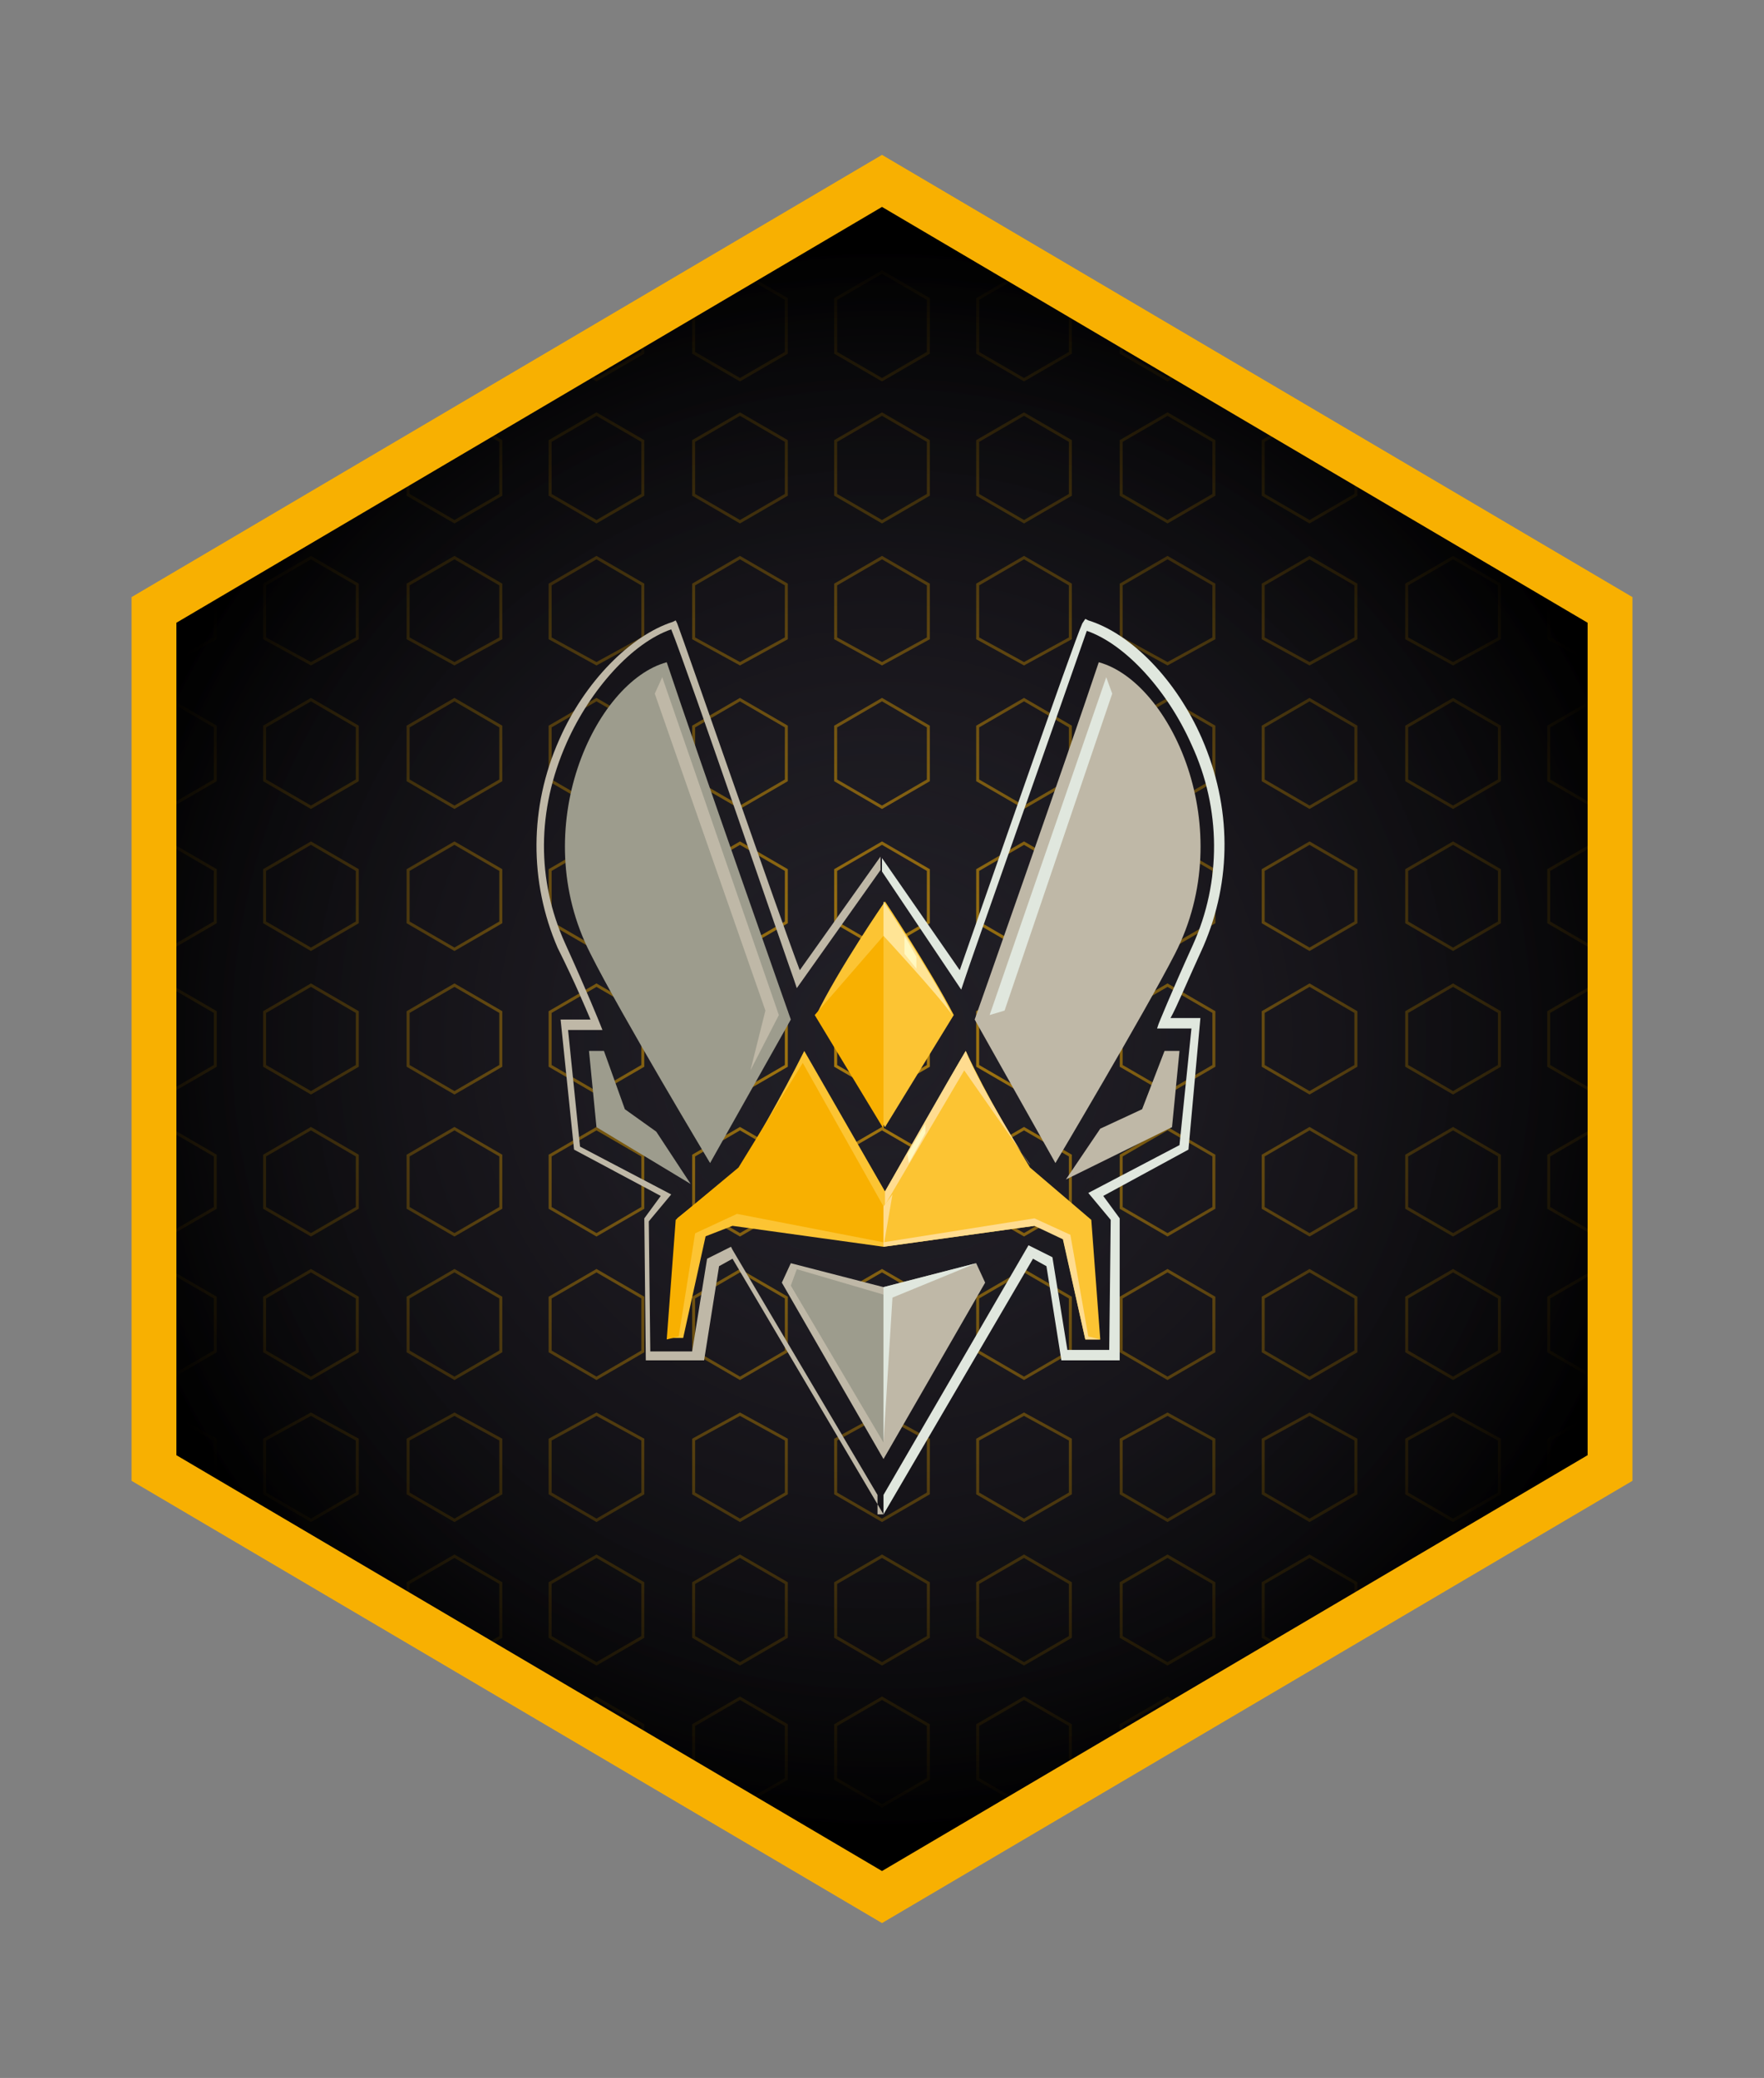 <?xml version="1.0" encoding="utf-8"?>
<!-- Generator: Adobe Illustrator 21.1.0, SVG Export Plug-In . SVG Version: 6.00 Build 0)  -->
<svg version="1.1" id="Calque_1" xmlns="http://www.w3.org/2000/svg" xmlns:xlink="http://www.w3.org/1999/xlink" x="0px" y="0px"
	 viewBox="0 0 118 139" style="enable-background:new 0 0 118 139;" xml:space="preserve">
<rect x="0" y="0" width="118" height="139" fill="#808080" stroke="none"/>
<style type="text/css">
	.st0{fill:#201E25;}
	.st1{opacity:0.665;clip-path:url(#SVGID_3_);}
	.st2{fill:none;stroke:#F8B001;stroke-width:0.2;}
	.st3{fill:url(#SVGID_4_);stroke:#F8B001;stroke-width:3;stroke-miterlimit:10;}
	.st4{fill:#9D9C8D;}
	.st5{fill:#BFB8A7;}
	.st6{fill:#FCC433;}
	.st7{fill:#F8B001;}
	.st8{fill:#FFE495;}
	.st9{fill:#E0E7DE;}
	.st10{fill:#FFF8C0;}
	.st11{fill:#FFDC90;}
</style>
<g>
	<g>
		<g>
			<polygon id="SVGID_1_" class="st0" points="10.3,40.8 10.3,98.2 59,126.9 107.7,98.2 107.7,40.8 59,12.1 			"/>
		</g>
		<g>
			<defs>
				<polygon id="SVGID_2_" points="10.3,40.8 10.3,98.2 59,126.9 107.7,98.2 107.7,40.8 59,12.1 				"/>
			</defs>
			<clipPath id="SVGID_3_">
				<use xlink:href="#SVGID_2_"  style="overflow:visible;"/>
			</clipPath>
			<g id="Page-1" class="st1">
				<g id="HOME-Copy-2" transform="translate(-677, -53)">
					<g id="logo" transform="translate(647, 0)">
						<g id="Group-38" transform="translate(30, 53)">
							<g id="Polygon-2">
								<g id="Group-40" transform="translate(-41, -23)">
									<g id="Group-39">
										<g id="Group-37">
											<g id="Polygon-2-Copy-316">
												<polygon class="st2" points="147.7,146.2 150.8,148 150.8,151.6 147.7,153.4 144.6,151.6 144.6,148 												"/>
											</g>
											<g id="Polygon-2-Copy-315">
												<polygon class="st2" points="138.2,146.2 141.3,148 141.3,151.6 138.2,153.4 135.1,151.6 135.1,148 												"/>
											</g>
											<g id="Polygon-2-Copy-314">
												<polygon class="st2" points="128.6,146.2 131.7,148 131.7,151.6 128.6,153.4 125.5,151.6 125.5,148 												"/>
											</g>
											<g id="Polygon-2-Copy-313">
												<polygon class="st2" points="119.1,146.2 122.2,148 122.2,151.6 119.1,153.4 116,151.6 116,148 												"/>
											</g>
											<g id="Polygon-2-Copy-312">
												<polygon class="st2" points="109.5,146.2 112.6,148 112.6,151.6 109.5,153.4 106.4,151.6 106.4,148 												"/>
											</g>
											<g id="Polygon-2-Copy-311">
												<polygon class="st2" points="100,146.2 103.1,148 103.1,151.6 100,153.4 96.9,151.6 96.9,148 												"/>
											</g>
											<g id="Polygon-2-Copy-310">
												<polygon class="st2" points="90.5,146.2 93.6,148 93.6,151.6 90.5,153.4 87.4,151.6 87.4,148 												"/>
											</g>
											<g id="Polygon-2-Copy-309">
												<polygon class="st2" points="80.9,146.2 84,148 84,151.6 80.9,153.4 77.8,151.6 77.8,148 												"/>
											</g>
											<g id="Polygon-2-Copy-308">
												<polygon class="st2" points="71.4,146.2 74.5,148 74.5,151.6 71.4,153.4 68.3,151.6 68.3,148 												"/>
											</g>
											<g id="Polygon-2-Copy-307">
												<polygon class="st2" points="61.8,146.2 64.9,148 64.9,151.6 61.8,153.4 58.7,151.6 58.7,148 												"/>
											</g>
											<g id="Polygon-2-Copy-306">
												<polygon class="st2" points="52.3,146.2 55.4,148 55.4,151.6 52.3,153.4 49.2,151.6 49.2,148 												"/>
											</g>
											<g id="Polygon-2-Copy-296">
												<polygon class="st2" points="147.7,136.6 150.8,138.4 150.8,142 147.7,143.8 144.6,142 144.6,138.4 												"/>
											</g>
											<g id="Polygon-2-Copy-295">
												<polygon class="st2" points="138.2,136.6 141.3,138.4 141.3,142 138.2,143.8 135.1,142 135.1,138.4 												"/>
											</g>
											<g id="Polygon-2-Copy-294">
												<polygon class="st2" points="128.6,136.6 131.7,138.4 131.7,142 128.6,143.8 125.5,142 125.5,138.4 												"/>
											</g>
											<g id="Polygon-2-Copy-293">
												<polygon class="st2" points="119.1,136.6 122.2,138.4 122.2,142 119.1,143.8 116,142 116,138.4 												"/>
											</g>
											<g id="Polygon-2-Copy-292">
												<polygon class="st2" points="109.5,136.6 112.6,138.4 112.6,142 109.5,143.8 106.4,142 106.4,138.4 												"/>
											</g>
											<g id="Polygon-2-Copy-291">
												<polygon class="st2" points="100,136.6 103.1,138.4 103.1,142 100,143.8 96.9,142 96.9,138.4 												"/>
											</g>
											<g id="Polygon-2-Copy-290">
												<polygon class="st2" points="90.5,136.6 93.6,138.4 93.6,142 90.5,143.8 87.4,142 87.4,138.4 												"/>
											</g>
											<g id="Polygon-2-Copy-289">
												<polygon class="st2" points="80.9,136.6 84,138.4 84,142 80.9,143.8 77.8,142 77.8,138.4 												"/>
											</g>
											<g id="Polygon-2-Copy-288">
												<polygon class="st2" points="71.4,136.6 74.5,138.4 74.5,142 71.4,143.8 68.3,142 68.3,138.4 												"/>
											</g>
											<g id="Polygon-2-Copy-287">
												<polygon class="st2" points="61.8,136.6 64.9,138.4 64.9,142 61.8,143.8 58.7,142 58.7,138.4 												"/>
											</g>
											<g id="Polygon-2-Copy-286">
												<polygon class="st2" points="52.3,136.6 55.4,138.4 55.4,142 52.3,143.8 49.2,142 49.2,138.4 												"/>
											</g>
											<g id="Polygon-2-Copy-276">
												<polygon class="st2" points="147.7,127.1 150.8,128.9 150.8,132.5 147.7,134.3 144.6,132.5 144.6,128.9 												"/>
											</g>
											<g id="Polygon-2-Copy-275">
												<polygon class="st2" points="138.2,127.1 141.3,128.9 141.3,132.5 138.2,134.3 135.1,132.5 135.1,128.9 												"/>
											</g>
											<g id="Polygon-2-Copy-274">
												<polygon class="st2" points="128.6,127.1 131.7,128.9 131.7,132.5 128.6,134.3 125.5,132.5 125.5,128.9 												"/>
											</g>
											<g id="Polygon-2-Copy-273">
												<polygon class="st2" points="119.1,127.1 122.2,128.9 122.2,132.5 119.1,134.3 116,132.5 116,128.9 												"/>
											</g>
											<g id="Polygon-2-Copy-272">
												<polygon class="st2" points="109.5,127.1 112.6,128.9 112.6,132.5 109.5,134.3 106.4,132.5 106.4,128.9 												"/>
											</g>
											<g id="Polygon-2-Copy-271">
												<polygon class="st2" points="100,127.1 103.1,128.9 103.1,132.5 100,134.3 96.9,132.5 96.9,128.9 												"/>
											</g>
											<g id="Polygon-2-Copy-270">
												<polygon class="st2" points="90.5,127.1 93.6,128.9 93.6,132.5 90.5,134.3 87.4,132.5 87.4,128.9 												"/>
											</g>
											<g id="Polygon-2-Copy-269">
												<polygon class="st2" points="80.9,127.1 84,128.9 84,132.5 80.9,134.3 77.8,132.5 77.8,128.9 												"/>
											</g>
											<g id="Polygon-2-Copy-268">
												<polygon class="st2" points="71.4,127.1 74.5,128.9 74.5,132.5 71.4,134.3 68.3,132.5 68.3,128.9 												"/>
											</g>
											<g id="Polygon-2-Copy-267">
												<polygon class="st2" points="61.8,127.1 64.9,128.9 64.9,132.5 61.8,134.3 58.7,132.5 58.7,128.9 												"/>
											</g>
											<g id="Polygon-2-Copy-266">
												<polygon class="st2" points="52.3,127.1 55.4,128.9 55.4,132.5 52.3,134.3 49.2,132.5 49.2,128.9 												"/>
											</g>
											<g id="Polygon-2-Copy-256">
												<polygon class="st2" points="147.7,117.6 150.8,119.3 150.8,122.9 147.7,124.7 144.6,122.9 144.6,119.3 												"/>
											</g>
											<g id="Polygon-2-Copy-255">
												<polygon class="st2" points="138.2,117.6 141.3,119.3 141.3,122.9 138.2,124.7 135.1,122.9 135.1,119.3 												"/>
											</g>
											<g id="Polygon-2-Copy-254">
												<polygon class="st2" points="128.6,117.6 131.7,119.3 131.7,122.9 128.6,124.7 125.5,122.9 125.5,119.3 												"/>
											</g>
											<g id="Polygon-2-Copy-253">
												<polygon class="st2" points="119.1,117.6 122.2,119.3 122.2,122.9 119.1,124.7 116,122.9 116,119.3 												"/>
											</g>
											<g id="Polygon-2-Copy-252">
												<polygon class="st2" points="109.5,117.6 112.6,119.3 112.6,122.9 109.5,124.7 106.4,122.9 106.4,119.3 												"/>
											</g>
											<g id="Polygon-2-Copy-251">
												<polygon class="st2" points="100,117.6 103.1,119.3 103.1,122.9 100,124.7 96.9,122.9 96.9,119.3 												"/>
											</g>
											<g id="Polygon-2-Copy-250">
												<polygon class="st2" points="90.5,117.6 93.6,119.3 93.6,122.9 90.5,124.7 87.4,122.9 87.4,119.3 												"/>
											</g>
											<g id="Polygon-2-Copy-249">
												<polygon class="st2" points="80.9,117.6 84,119.3 84,122.9 80.9,124.7 77.8,122.9 77.8,119.3 												"/>
											</g>
											<g id="Polygon-2-Copy-248">
												<polygon class="st2" points="71.4,117.6 74.5,119.3 74.5,122.9 71.4,124.7 68.3,122.9 68.3,119.3 												"/>
											</g>
											<g id="Polygon-2-Copy-247">
												<polygon class="st2" points="61.8,117.6 64.9,119.3 64.9,122.9 61.8,124.7 58.7,122.9 58.7,119.3 												"/>
											</g>
											<g id="Polygon-2-Copy-246">
												<polygon class="st2" points="52.3,117.6 55.4,119.3 55.4,122.9 52.3,124.7 49.2,122.9 49.2,119.3 												"/>
											</g>
											<g id="Polygon-2-Copy-236">
												<polygon class="st2" points="147.7,108 150.8,109.8 150.8,113.4 147.7,115.2 144.6,113.4 144.6,109.8 												"/>
											</g>
											<g id="Polygon-2-Copy-235">
												<polygon class="st2" points="138.2,108 141.3,109.8 141.3,113.4 138.2,115.2 135.1,113.4 135.1,109.8 												"/>
											</g>
											<g id="Polygon-2-Copy-234">
												<polygon class="st2" points="128.6,108 131.7,109.8 131.7,113.4 128.6,115.2 125.5,113.4 125.5,109.8 												"/>
											</g>
											<g id="Polygon-2-Copy-233">
												<polygon class="st2" points="119.1,108 122.2,109.8 122.2,113.4 119.1,115.2 116,113.4 116,109.8 												"/>
											</g>
											<g id="Polygon-2-Copy-232">
												<polygon class="st2" points="109.5,108 112.6,109.8 112.6,113.4 109.5,115.2 106.4,113.4 106.4,109.8 												"/>
											</g>
											<g id="Polygon-2-Copy-231">
												<polygon class="st2" points="100,108 103.1,109.8 103.1,113.4 100,115.2 96.9,113.4 96.9,109.8 												"/>
											</g>
											<g id="Polygon-2-Copy-230">
												<polygon class="st2" points="90.5,108 93.6,109.8 93.6,113.4 90.5,115.2 87.4,113.4 87.4,109.8 												"/>
											</g>
											<g id="Polygon-2-Copy-229">
												<polygon class="st2" points="80.9,108 84,109.8 84,113.4 80.9,115.2 77.8,113.4 77.8,109.8 												"/>
											</g>
											<g id="Polygon-2-Copy-228">
												<polygon class="st2" points="71.4,108 74.5,109.8 74.5,113.4 71.4,115.2 68.3,113.4 68.3,109.8 												"/>
											</g>
											<g id="Polygon-2-Copy-227">
												<polygon class="st2" points="61.8,108 64.9,109.8 64.9,113.4 61.8,115.2 58.7,113.4 58.7,109.8 												"/>
											</g>
											<g id="Polygon-2-Copy-226">
												<polygon class="st2" points="52.3,108 55.4,109.8 55.4,113.4 52.3,115.2 49.2,113.4 49.2,109.8 												"/>
											</g>
											<g id="Polygon-2-Copy-216">
												<polygon class="st2" points="147.7,98.5 150.8,100.3 150.8,103.8 147.7,105.6 144.6,103.8 144.6,100.3 												"/>
											</g>
											<g id="Polygon-2-Copy-215">
												<polygon class="st2" points="138.2,98.5 141.3,100.3 141.3,103.8 138.2,105.6 135.1,103.8 135.1,100.3 												"/>
											</g>
											<g id="Polygon-2-Copy-214">
												<polygon class="st2" points="128.6,98.5 131.7,100.3 131.7,103.8 128.6,105.6 125.5,103.8 125.5,100.3 												"/>
											</g>
											<g id="Polygon-2-Copy-213">
												<polygon class="st2" points="119.1,98.5 122.2,100.3 122.2,103.8 119.1,105.6 116,103.8 116,100.3 												"/>
											</g>
											<g id="Polygon-2-Copy-212">
												<polygon class="st2" points="109.5,98.5 112.6,100.3 112.6,103.8 109.5,105.6 106.4,103.8 106.4,100.3 												"/>
											</g>
											<g id="Polygon-2-Copy-211">
												<polygon class="st2" points="100,98.5 103.1,100.3 103.1,103.8 100,105.6 96.9,103.8 96.9,100.3 												"/>
											</g>
											<g id="Polygon-2-Copy-210">
												<polygon class="st2" points="90.5,98.5 93.6,100.3 93.6,103.8 90.5,105.6 87.4,103.8 87.4,100.3 												"/>
											</g>
											<g id="Polygon-2-Copy-209">
												<polygon class="st2" points="80.9,98.5 84,100.3 84,103.8 80.9,105.6 77.8,103.8 77.8,100.3 												"/>
											</g>
											<g id="Polygon-2-Copy-208">
												<polygon class="st2" points="71.4,98.5 74.5,100.3 74.5,103.8 71.4,105.6 68.3,103.8 68.3,100.3 												"/>
											</g>
											<g id="Polygon-2-Copy-207">
												<polygon class="st2" points="61.8,98.5 64.9,100.3 64.9,103.8 61.8,105.6 58.7,103.8 58.7,100.3 												"/>
											</g>
											<g id="Polygon-2-Copy-206">
												<polygon class="st2" points="52.3,98.5 55.4,100.3 55.4,103.8 52.3,105.6 49.2,103.8 49.2,100.3 												"/>
											</g>
											<g id="Polygon-2-Copy-196">
												<polygon class="st2" points="147.7,88.9 150.8,90.7 150.8,94.3 147.7,96.1 144.6,94.3 144.6,90.7 												"/>
											</g>
											<g id="Polygon-2-Copy-195">
												<polygon class="st2" points="138.2,88.9 141.3,90.7 141.3,94.3 138.2,96.1 135.1,94.3 135.1,90.7 												"/>
											</g>
											<g id="Polygon-2-Copy-194">
												<polygon class="st2" points="128.6,88.9 131.7,90.7 131.7,94.3 128.6,96.1 125.5,94.3 125.5,90.7 												"/>
											</g>
											<g id="Polygon-2-Copy-193">
												<polygon class="st2" points="119.1,88.9 122.2,90.7 122.2,94.3 119.1,96.1 116,94.3 116,90.7 												"/>
											</g>
											<g id="Polygon-2-Copy-192">
												<polygon class="st2" points="109.5,88.9 112.6,90.7 112.6,94.3 109.5,96.1 106.4,94.3 106.4,90.7 												"/>
											</g>
											<g id="Polygon-2-Copy-191">
												<polygon class="st2" points="100,88.9 103.1,90.7 103.1,94.3 100,96.1 96.9,94.3 96.9,90.7 												"/>
											</g>
											<g id="Polygon-2-Copy-190">
												<polygon class="st2" points="90.5,88.9 93.6,90.7 93.6,94.3 90.5,96.1 87.4,94.3 87.4,90.7 												"/>
											</g>
											<g id="Polygon-2-Copy-189">
												<polygon class="st2" points="80.9,88.9 84,90.7 84,94.3 80.9,96.1 77.8,94.3 77.8,90.7 												"/>
											</g>
											<g id="Polygon-2-Copy-188">
												<polygon class="st2" points="71.4,88.9 74.5,90.7 74.5,94.3 71.4,96.1 68.3,94.3 68.3,90.7 												"/>
											</g>
											<g id="Polygon-2-Copy-187">
												<polygon class="st2" points="61.8,88.9 64.9,90.7 64.9,94.3 61.8,96.1 58.7,94.3 58.7,90.7 												"/>
											</g>
											<g id="Polygon-2-Copy-186">
												<polygon class="st2" points="52.3,88.9 55.4,90.7 55.4,94.3 52.3,96.1 49.2,94.3 49.2,90.7 												"/>
											</g>
											<g id="Polygon-2-Copy-176">
												<polygon class="st2" points="147.7,79.4 150.8,81.2 150.8,84.7 147.7,86.5 144.6,84.7 144.6,81.2 												"/>
											</g>
											<g id="Polygon-2-Copy-175">
												<polygon class="st2" points="138.2,79.4 141.3,81.2 141.3,84.7 138.2,86.5 135.1,84.7 135.1,81.2 												"/>
											</g>
											<g id="Polygon-2-Copy-174">
												<polygon class="st2" points="128.6,79.4 131.7,81.2 131.7,84.7 128.6,86.5 125.5,84.7 125.5,81.2 												"/>
											</g>
											<g id="Polygon-2-Copy-173">
												<polygon class="st2" points="119.1,79.4 122.2,81.2 122.2,84.7 119.1,86.5 116,84.7 116,81.2 												"/>
											</g>
											<g id="Polygon-2-Copy-172">
												<polygon class="st2" points="109.5,79.4 112.6,81.2 112.6,84.7 109.5,86.5 106.4,84.7 106.4,81.2 												"/>
											</g>
											<g id="Polygon-2-Copy-171">
												<polygon class="st2" points="100,79.4 103.1,81.2 103.1,84.7 100,86.5 96.9,84.7 96.9,81.2 												"/>
											</g>
											<g id="Polygon-2-Copy-170">
												<polygon class="st2" points="90.5,79.4 93.6,81.2 93.6,84.7 90.5,86.5 87.4,84.7 87.4,81.2 												"/>
											</g>
											<g id="Polygon-2-Copy-169">
												<polygon class="st2" points="80.9,79.4 84,81.2 84,84.7 80.9,86.5 77.8,84.7 77.8,81.2 												"/>
											</g>
											<g id="Polygon-2-Copy-168">
												<polygon class="st2" points="71.4,79.4 74.5,81.2 74.5,84.7 71.4,86.5 68.3,84.7 68.3,81.2 												"/>
											</g>
											<g id="Polygon-2-Copy-167">
												<polygon class="st2" points="61.8,79.4 64.9,81.2 64.9,84.7 61.8,86.5 58.7,84.7 58.7,81.2 												"/>
											</g>
											<g id="Polygon-2-Copy-166">
												<polygon class="st2" points="52.3,79.4 55.4,81.2 55.4,84.7 52.3,86.5 49.2,84.7 49.2,81.2 												"/>
											</g>
											<g id="Polygon-2-Copy-156">
												<polygon class="st2" points="147.7,69.8 150.8,71.6 150.8,75.2 147.7,77 144.6,75.2 144.6,71.6 												"/>
											</g>
											<g id="Polygon-2-Copy-155">
												<polygon class="st2" points="138.2,69.8 141.3,71.6 141.3,75.2 138.2,77 135.1,75.2 135.1,71.6 												"/>
											</g>
											<g id="Polygon-2-Copy-154">
												<polygon class="st2" points="128.6,69.8 131.7,71.6 131.7,75.2 128.6,77 125.5,75.2 125.5,71.6 												"/>
											</g>
											<g id="Polygon-2-Copy-153">
												<polygon class="st2" points="119.1,69.8 122.2,71.6 122.2,75.2 119.1,77 116,75.2 116,71.6 												"/>
											</g>
											<g id="Polygon-2-Copy-152">
												<polygon class="st2" points="109.5,69.8 112.6,71.6 112.6,75.2 109.5,77 106.4,75.2 106.4,71.6 												"/>
											</g>
											<g id="Polygon-2-Copy-151">
												<polygon class="st2" points="100,69.8 103.1,71.6 103.1,75.2 100,77 96.9,75.2 96.9,71.6 												"/>
											</g>
											<g id="Polygon-2-Copy-150">
												<polygon class="st2" points="90.5,69.8 93.6,71.6 93.6,75.2 90.5,77 87.4,75.2 87.4,71.6 												"/>
											</g>
											<g id="Polygon-2-Copy-149">
												<polygon class="st2" points="80.9,69.8 84,71.6 84,75.2 80.9,77 77.8,75.2 77.8,71.6 												"/>
											</g>
											<g id="Polygon-2-Copy-148">
												<polygon class="st2" points="71.4,69.8 74.5,71.6 74.5,75.2 71.4,77 68.3,75.2 68.3,71.6 												"/>
											</g>
											<g id="Polygon-2-Copy-147">
												<polygon class="st2" points="61.8,69.8 64.9,71.6 64.9,75.2 61.8,77 58.7,75.2 58.7,71.6 												"/>
											</g>
											<g id="Polygon-2-Copy-146">
												<polygon class="st2" points="52.3,69.8 55.4,71.6 55.4,75.2 52.3,77 49.2,75.2 49.2,71.6 												"/>
											</g>
											<g id="Polygon-2-Copy-136">
												<polygon class="st2" points="147.7,60.3 150.8,62.1 150.8,65.7 147.7,67.4 144.6,65.7 144.6,62.1 												"/>
											</g>
											<g id="Polygon-2-Copy-135">
												<polygon class="st2" points="138.2,60.3 141.3,62.1 141.3,65.7 138.2,67.4 135.1,65.7 135.1,62.1 												"/>
											</g>
											<g id="Polygon-2-Copy-134">
												<polygon class="st2" points="128.6,60.3 131.7,62.1 131.7,65.7 128.6,67.4 125.5,65.7 125.5,62.1 												"/>
											</g>
											<g id="Polygon-2-Copy-133">
												<polygon class="st2" points="119.1,60.3 122.2,62.1 122.2,65.7 119.1,67.4 116,65.7 116,62.1 												"/>
											</g>
											<g id="Polygon-2-Copy-132">
												<polygon class="st2" points="109.5,60.3 112.6,62.1 112.6,65.7 109.5,67.4 106.4,65.7 106.4,62.1 												"/>
											</g>
											<g id="Polygon-2-Copy-131">
												<polygon class="st2" points="100,60.3 103.1,62.1 103.1,65.7 100,67.4 96.9,65.7 96.9,62.1 												"/>
											</g>
											<g id="Polygon-2-Copy-130">
												<polygon class="st2" points="90.5,60.3 93.6,62.1 93.6,65.7 90.5,67.4 87.4,65.7 87.4,62.1 												"/>
											</g>
											<g id="Polygon-2-Copy-129">
												<polygon class="st2" points="80.9,60.3 84,62.1 84,65.7 80.9,67.4 77.8,65.7 77.8,62.1 												"/>
											</g>
											<g id="Polygon-2-Copy-128">
												<polygon class="st2" points="71.4,60.3 74.5,62.1 74.5,65.7 71.4,67.4 68.3,65.7 68.3,62.1 												"/>
											</g>
											<g id="Polygon-2-Copy-127">
												<polygon class="st2" points="61.8,60.3 64.9,62.1 64.9,65.7 61.8,67.4 58.7,65.7 58.7,62.1 												"/>
											</g>
											<g id="Polygon-2-Copy-126">
												<polygon class="st2" points="52.3,60.3 55.4,62.1 55.4,65.7 52.3,67.4 49.2,65.7 49.2,62.1 												"/>
											</g>
											<g id="Polygon-2-Copy-116">
												<polygon class="st2" points="147.7,50.7 150.8,52.5 150.8,56.1 147.7,57.9 144.6,56.1 144.6,52.5 												"/>
											</g>
											<g id="Polygon-2-Copy-115">
												<polygon class="st2" points="138.2,50.7 141.3,52.5 141.3,56.1 138.2,57.9 135.1,56.1 135.1,52.5 												"/>
											</g>
											<g id="Polygon-2-Copy-114">
												<polygon class="st2" points="128.6,50.7 131.7,52.5 131.7,56.1 128.6,57.9 125.5,56.1 125.5,52.5 												"/>
											</g>
											<g id="Polygon-2-Copy-113">
												<polygon class="st2" points="119.1,50.7 122.2,52.5 122.2,56.1 119.1,57.9 116,56.1 116,52.5 												"/>
											</g>
											<g id="Polygon-2-Copy-112">
												<polygon class="st2" points="109.5,50.7 112.6,52.5 112.6,56.1 109.5,57.9 106.4,56.1 106.4,52.5 												"/>
											</g>
											<g id="Polygon-2-Copy-111">
												<polygon class="st2" points="100,50.7 103.1,52.5 103.1,56.1 100,57.9 96.9,56.1 96.9,52.5 												"/>
											</g>
											<g id="Polygon-2-Copy-110">
												<polygon class="st2" points="90.5,50.7 93.6,52.5 93.6,56.1 90.5,57.9 87.4,56.1 87.4,52.5 												"/>
											</g>
											<g id="Polygon-2-Copy-109">
												<polygon class="st2" points="80.9,50.7 84,52.5 84,56.1 80.9,57.9 77.8,56.1 77.8,52.5 												"/>
											</g>
											<g id="Polygon-2-Copy-108">
												<polygon class="st2" points="71.4,50.7 74.5,52.5 74.5,56.1 71.4,57.9 68.3,56.1 68.3,52.5 												"/>
											</g>
											<g id="Polygon-2-Copy-107">
												<polygon class="st2" points="61.8,50.7 64.9,52.5 64.9,56.1 61.8,57.9 58.7,56.1 58.7,52.5 												"/>
											</g>
											<g id="Polygon-2-Copy-106">
												<polygon class="st2" points="52.3,50.7 55.4,52.5 55.4,56.1 52.3,57.9 49.2,56.1 49.2,52.5 												"/>
											</g>
											<g id="Polygon-2-Copy-96">
												<polygon class="st2" points="147.7,41.2 150.8,43 150.8,46.6 147.7,48.4 144.6,46.6 144.6,43 												"/>
											</g>
											<g id="Polygon-2-Copy-95">
												<polygon class="st2" points="138.2,41.2 141.3,43 141.3,46.6 138.2,48.4 135.1,46.6 135.1,43 												"/>
											</g>
											<g id="Polygon-2-Copy-94">
												<polygon class="st2" points="128.6,41.2 131.7,43 131.7,46.6 128.6,48.4 125.5,46.6 125.5,43 												"/>
											</g>
											<g id="Polygon-2-Copy-93">
												<polygon class="st2" points="119.1,41.2 122.2,43 122.2,46.6 119.1,48.4 116,46.6 116,43 												"/>
											</g>
											<g id="Polygon-2-Copy-92">
												<polygon class="st2" points="109.5,41.2 112.6,43 112.6,46.6 109.5,48.4 106.4,46.6 106.4,43 												"/>
											</g>
											<g id="Polygon-2-Copy-91">
												<polygon class="st2" points="100,41.2 103.1,43 103.1,46.6 100,48.4 96.9,46.6 96.9,43 												"/>
											</g>
											<g id="Polygon-2-Copy-90">
												<polygon class="st2" points="90.5,41.2 93.6,43 93.6,46.6 90.5,48.4 87.4,46.6 87.4,43 												"/>
											</g>
											<g id="Polygon-2-Copy-89">
												<polygon class="st2" points="80.9,41.2 84,43 84,46.6 80.9,48.4 77.8,46.6 77.8,43 												"/>
											</g>
											<g id="Polygon-2-Copy-88">
												<polygon class="st2" points="71.4,41.2 74.5,43 74.5,46.6 71.4,48.4 68.3,46.6 68.3,43 												"/>
											</g>
											<g id="Polygon-2-Copy-87">
												<polygon class="st2" points="61.8,41.2 64.9,43 64.9,46.6 61.8,48.4 58.7,46.6 58.7,43 												"/>
											</g>
											<g id="Polygon-2-Copy-86">
												<polygon class="st2" points="52.3,41.2 55.4,43 55.4,46.6 52.3,48.4 49.2,46.6 49.2,43 												"/>
											</g>
											<g id="Polygon-2-Copy-76">
												<polygon class="st2" points="147.7,31.6 150.8,33.4 150.8,37 147.7,38.8 144.6,37 144.6,33.4 												"/>
											</g>
											<g id="Polygon-2-Copy-75">
												<polygon class="st2" points="138.2,31.6 141.3,33.4 141.3,37 138.2,38.8 135.1,37 135.1,33.4 												"/>
											</g>
											<g id="Polygon-2-Copy-74">
												<polygon class="st2" points="128.6,31.6 131.7,33.4 131.7,37 128.6,38.8 125.5,37 125.5,33.4 												"/>
											</g>
											<g id="Polygon-2-Copy-73">
												<polygon class="st2" points="119.1,31.6 122.2,33.4 122.2,37 119.1,38.8 116,37 116,33.4 												"/>
											</g>
											<g id="Polygon-2-Copy-72">
												<polygon class="st2" points="109.5,31.6 112.6,33.4 112.6,37 109.5,38.8 106.4,37 106.4,33.4 												"/>
											</g>
											<g id="Polygon-2-Copy-71">
												<polygon class="st2" points="100,31.6 103.1,33.4 103.1,37 100,38.8 96.9,37 96.9,33.4 												"/>
											</g>
											<g id="Polygon-2-Copy-70">
												<polygon class="st2" points="90.5,31.6 93.6,33.4 93.6,37 90.5,38.8 87.4,37 87.4,33.4 												"/>
											</g>
											<g id="Polygon-2-Copy-69">
												<polygon class="st2" points="80.9,31.6 84,33.4 84,37 80.9,38.8 77.8,37 77.8,33.4 												"/>
											</g>
											<g id="Polygon-2-Copy-68">
												<polygon class="st2" points="71.4,31.6 74.5,33.4 74.5,37 71.4,38.8 68.3,37 68.3,33.4 												"/>
											</g>
											<g id="Polygon-2-Copy-67">
												<polygon class="st2" points="61.8,31.6 64.9,33.4 64.9,37 61.8,38.8 58.7,37 58.7,33.4 												"/>
											</g>
											<g id="Polygon-2-Copy-66">
												<polygon class="st2" points="52.3,31.6 55.4,33.4 55.4,37 52.3,38.8 49.2,37 49.2,33.4 												"/>
											</g>
										</g>
									</g>
								</g>
							</g>
						</g>
					</g>
				</g>
			</g>
		</g>
	</g>
	
		<radialGradient id="SVGID_4_" cx="59" cy="69.5" r="53.228" gradientTransform="matrix(1 0 0 -1 0 139)" gradientUnits="userSpaceOnUse">
		<stop  offset="0" style="stop-color:#201E25;stop-opacity:0"/>
		<stop  offset="1" style="stop-color:#000000"/>
	</radialGradient>
	<polygon class="st3" points="10.3,40.8 10.3,98.2 59,126.9 107.7,98.2 107.7,40.8 59,12.1 	"/>
	<g id="Page-1_1_">
		<g id="HOME-Copy-2_1_" transform="translate(-699, -80)">
			<g id="logo_1_" transform="translate(647, 0)">
				<g id="Group-38_1_" transform="translate(30, 53)">
					<g id="Group-36" transform="translate(22, 27)">
						<path id="Shape" class="st4" d="M52.9,68.2c0,0-6.2-17.6-8.3-23.9c-4.8,1.3-9.4,11.1-5.1,19.5c2,4,8,14,8,14L52.9,68.2z"/>
						<path id="Shape_1_" class="st5" d="M65.2,68.2c0,0,6.2-17.6,8.3-23.9c4.8,1.3,9.4,11.1,5.1,19.5c-2,3.9-8,14-8,14L65.2,68.2z"
							/>
						<polygon id="Shape_2_" class="st4" points="43.9,75.7 41.8,74.2 40.4,70.3 39.4,70.3 39.9,75.4 46.2,79.2 						"/>
						<polygon id="Shape_3_" class="st5" points="76.4,74.2 73.6,75.5 71.3,78.9 78.4,75.4 78.9,70.3 77.9,70.3 						"/>
						<polygon id="Shape_4_" class="st5" points="59.1,86.1 52.9,84.5 52.3,85.8 59.1,97.6 59.1,97.6 59.1,97.6 65.9,85.8 
							65.3,84.5 						"/>
						<path id="Shape_5_" class="st6" d="M63.8,67.9c-1.6-3.1-4.6-7.6-4.6-7.6s-3.1,4.5-4.6,7.6l4.6,7.5L63.8,67.9z"/>
						<path id="Shape_6_" class="st6" d="M68.9,78.1c-1.2-2-2.8-4.6-4.3-7.8l-5.4,9.4l-5.4-9.4c-1.6,3.2-3.2,5.9-4.3,7.8l-4.2,3.4
							l-0.6,8h1l1.5-6.8L49,82l10.1,1.4L69.2,82l1.9,0.8l1.5,6.8h1l-0.6-8L68.9,78.1z"/>
						<polygon id="Shape_7_" class="st7" points="59.1,83.1 59.1,80.7 53.7,71.1 49.4,78.1 45.2,81.6 44.6,89.6 45.4,89.4 
							46.5,82.5 49.3,81.2 						"/>
						<path id="Shape_8_" class="st8" d="M59.1,60.3c0,0,3.6,5.4,4.6,7.6c-0.9-1.3-4.6-5.3-4.6-5.3V60.3z"/>
						<polygon id="Shape_9_" class="st5" points="44.3,45.3 52.1,67.9 50.2,71.6 51.2,67.6 43.8,46.4 						"/>
						<polygon id="Shape_10_" class="st9" points="74,45.3 66.2,67.9 67.2,67.6 74.4,46.4 						"/>
						<polygon id="Shape_11_" class="st4" points="59.1,86.6 59.1,96.5 52.9,86 53.3,84.9 						"/>
						<polygon id="Shape_12_" class="st7" points="59.1,75.5 59.1,62.6 54.5,67.9 						"/>
						<polygon id="Shape_13_" class="st9" points="59.1,86.1 65.3,84.5 59.7,86.8 59.1,96.5 						"/>
						<polygon id="Shape_14_" class="st10" points="60.5,62.6 60.5,63.8 61.3,64.8 61.3,64 						"/>
						<path id="Shape_15_" class="st11" d="M64.6,70.3c-0.8,1.3-5.4,9.4-5.4,9.4v0.9l5.3-9l4.4,6.3C68.9,78.1,65.5,72.6,64.6,70.3z"
							/>
						<polygon id="Shape_16_" class="st11" points="73.6,89.6 72.8,89.4 71.6,82.6 69.2,81.5 59.1,83.1 59.1,83.4 69.2,82 
							71.1,82.9 72.6,89.6 						"/>
						<polygon id="Shape_17_" class="st11" points="59.7,79.9 59.1,83.4 59.1,80.7 						"/>
						<path id="Shape_18_" class="st5" d="M59.1,101.3L49,84.2l-0.9,0.5l-1,6.3h-3.9l-0.1-9.5l1.1-1.5l-5.8-3.1l-0.9-8.7h2
							c-0.3-0.7-1-2.4-2.2-4.8c-1.9-4.4-1.9-9.4,0.1-13.9c1.7-3.9,4.8-7,7.6-7.9l0.2-0.1l0.1,0.2c0.5,1.3,6.9,19.8,8.2,23.2l5.4-7.6
							v0.9l-5.6,7.9l-0.2-0.6C53,65.3,46,44.8,44.9,42.1c-2.6,0.9-5.4,4-7,7.6c-2,4.5-2,9.2-0.1,13.4c1.5,3.3,2.3,5.3,2.3,5.3
							l0.2,0.5H38l0.8,7.8l6.1,3.2l-1.5,1.8l0.1,8.7h2.8l1-6.2l1.6-0.8l0.1,0.2l9.7,16.4v1.3H59.1z"/>
						<path id="Shape_19_" class="st9" d="M59.1,101.3V100l9.7-16.7l1.6,0.8l1,6.2h2.8l0.1-8.7l-1.5-1.8l6.1-3.2l0.8-7.8h-2.3
							l0.1-0.3c0,0,0.8-2,2.3-5.3c1.9-4.2,1.9-9.1-0.1-13.4c-1.6-3.6-4.4-6.7-7-7.6c-1,2.9-8.2,23.3-8.2,23.4l-0.2,0.6L59,58.3v-0.9
							l5.2,7.5c1.2-3.4,7.6-21.9,8.2-23.2l0.2-0.3l0.2,0.1c2.9,0.9,5.9,4,7.6,7.9c2,4.6,2,9.5,0.1,13.9c-1.1,2.4-1.8,4.1-2.2,4.8h2
							l-0.8,8.8L73.8,80l1.1,1.5V91H71l-1-6.3l-0.9-0.5L59.1,101.3z"/>
						<polygon id="Shape_20_" class="st10" points="61.9,75.2 61.9,75.8 60.8,77.8 60.7,77.2 						"/>
					</g>
				</g>
			</g>
		</g>
	</g>
</g>
</svg>
